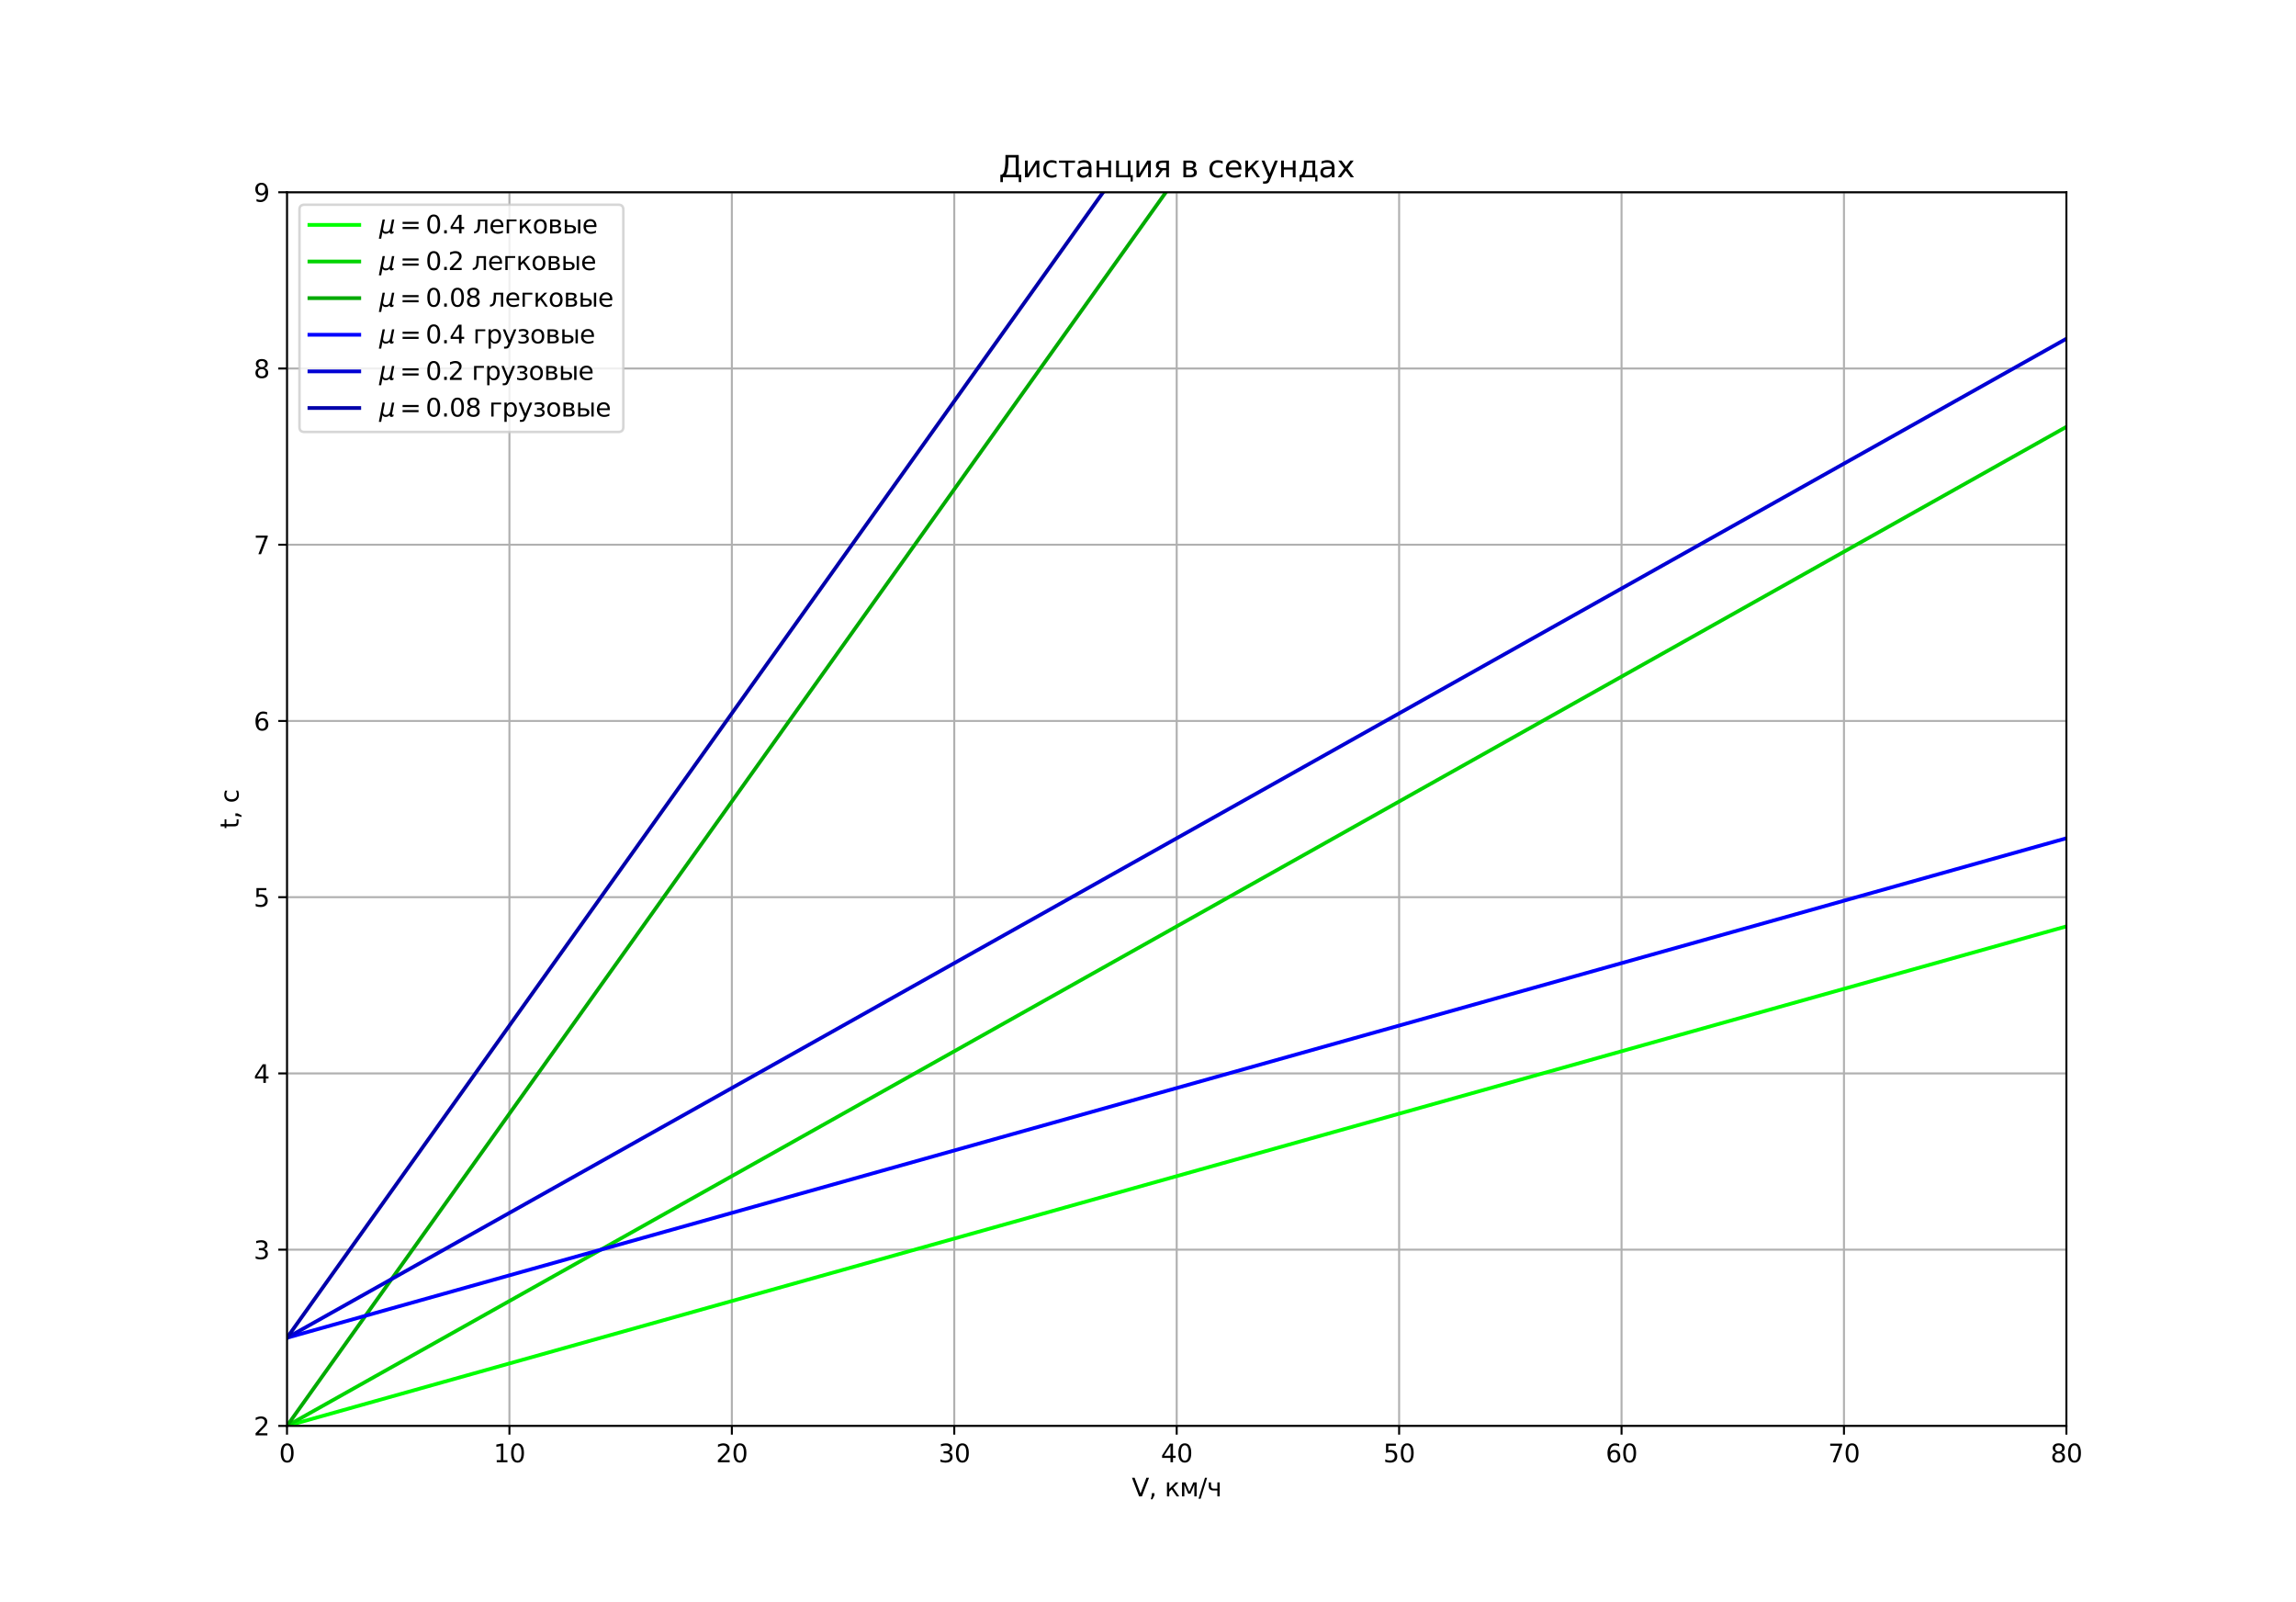 <?xml version="1.0" encoding="utf-8" standalone="no"?>
<!DOCTYPE svg PUBLIC "-//W3C//DTD SVG 1.1//EN"
  "http://www.w3.org/Graphics/SVG/1.1/DTD/svg11.dtd">
<svg xmlns:xlink="http://www.w3.org/1999/xlink" width="921.6pt" height="642.96pt" viewBox="0 0 921.6 642.96" xmlns="http://www.w3.org/2000/svg" version="1.1">
 <defs>
  <style type="text/css">*{stroke-linejoin: round; stroke-linecap: butt}</style>
 </defs>
 <g id="figure_1">
  <g id="patch_1">
   <path d="M 0 642.96 
L 921.6 642.96 
L 921.6 0 
L 0 0 
z
" style="fill: #ffffff"/>
  </g>
  <g id="axes_1">
   <g id="patch_2">
    <path d="M 115.2 572.234 
L 829.44 572.234 
L 829.44 77.155 
L 115.2 77.155 
z
" style="fill: #ffffff"/>
   </g>
   <g id="matplotlib.axis_1">
    <g id="xtick_1">
     <g id="line2d_1">
      <path d="M 115.2 572.234 
L 115.2 77.155 
" clip-path="url(#pe77e99d987)" style="fill: none; stroke: #b0b0b0; stroke-width: 0.8; stroke-linecap: square"/>
     </g>
     <g id="line2d_2">
      <defs>
       <path id="mb57f23a239" d="M 0 0 
L 0 3.5 
" style="stroke: #000000; stroke-width: 0.8"/>
      </defs>
      <g>
       <use xlink:href="#mb57f23a239" x="115.2" y="572.234" style="stroke: #000000; stroke-width: 0.8"/>
      </g>
     </g>
     <g id="text_1">
      <!-- 0 -->
      <g transform="translate(112.019 586.833) scale(0.1 -0.1)">
       <defs>
        <path id="DejaVuSans-30" d="M 2034 4250 
Q 1547 4250 1301 3770 
Q 1056 3291 1056 2328 
Q 1056 1369 1301 889 
Q 1547 409 2034 409 
Q 2525 409 2770 889 
Q 3016 1369 3016 2328 
Q 3016 3291 2770 3770 
Q 2525 4250 2034 4250 
z
M 2034 4750 
Q 2819 4750 3233 4129 
Q 3647 3509 3647 2328 
Q 3647 1150 3233 529 
Q 2819 -91 2034 -91 
Q 1250 -91 836 529 
Q 422 1150 422 2328 
Q 422 3509 836 4129 
Q 1250 4750 2034 4750 
z
" transform="scale(0.016)"/>
       </defs>
       <use xlink:href="#DejaVuSans-30"/>
      </g>
     </g>
    </g>
    <g id="xtick_2">
     <g id="line2d_3">
      <path d="M 204.48 572.234 
L 204.48 77.155 
" clip-path="url(#pe77e99d987)" style="fill: none; stroke: #b0b0b0; stroke-width: 0.8; stroke-linecap: square"/>
     </g>
     <g id="line2d_4">
      <g>
       <use xlink:href="#mb57f23a239" x="204.48" y="572.234" style="stroke: #000000; stroke-width: 0.8"/>
      </g>
     </g>
     <g id="text_2">
      <!-- 10 -->
      <g transform="translate(198.118 586.833) scale(0.1 -0.1)">
       <defs>
        <path id="DejaVuSans-31" d="M 794 531 
L 1825 531 
L 1825 4091 
L 703 3866 
L 703 4441 
L 1819 4666 
L 2450 4666 
L 2450 531 
L 3481 531 
L 3481 0 
L 794 0 
L 794 531 
z
" transform="scale(0.016)"/>
       </defs>
       <use xlink:href="#DejaVuSans-31"/>
       <use xlink:href="#DejaVuSans-30" x="63.623"/>
      </g>
     </g>
    </g>
    <g id="xtick_3">
     <g id="line2d_5">
      <path d="M 293.76 572.234 
L 293.76 77.155 
" clip-path="url(#pe77e99d987)" style="fill: none; stroke: #b0b0b0; stroke-width: 0.8; stroke-linecap: square"/>
     </g>
     <g id="line2d_6">
      <g>
       <use xlink:href="#mb57f23a239" x="293.76" y="572.234" style="stroke: #000000; stroke-width: 0.8"/>
      </g>
     </g>
     <g id="text_3">
      <!-- 20 -->
      <g transform="translate(287.397 586.833) scale(0.1 -0.1)">
       <defs>
        <path id="DejaVuSans-32" d="M 1228 531 
L 3431 531 
L 3431 0 
L 469 0 
L 469 531 
Q 828 903 1448 1529 
Q 2069 2156 2228 2338 
Q 2531 2678 2651 2914 
Q 2772 3150 2772 3378 
Q 2772 3750 2511 3984 
Q 2250 4219 1831 4219 
Q 1534 4219 1204 4116 
Q 875 4013 500 3803 
L 500 4441 
Q 881 4594 1212 4672 
Q 1544 4750 1819 4750 
Q 2544 4750 2975 4387 
Q 3406 4025 3406 3419 
Q 3406 3131 3298 2873 
Q 3191 2616 2906 2266 
Q 2828 2175 2409 1742 
Q 1991 1309 1228 531 
z
" transform="scale(0.016)"/>
       </defs>
       <use xlink:href="#DejaVuSans-32"/>
       <use xlink:href="#DejaVuSans-30" x="63.623"/>
      </g>
     </g>
    </g>
    <g id="xtick_4">
     <g id="line2d_7">
      <path d="M 383.04 572.234 
L 383.04 77.155 
" clip-path="url(#pe77e99d987)" style="fill: none; stroke: #b0b0b0; stroke-width: 0.8; stroke-linecap: square"/>
     </g>
     <g id="line2d_8">
      <g>
       <use xlink:href="#mb57f23a239" x="383.04" y="572.234" style="stroke: #000000; stroke-width: 0.8"/>
      </g>
     </g>
     <g id="text_4">
      <!-- 30 -->
      <g transform="translate(376.678 586.833) scale(0.1 -0.1)">
       <defs>
        <path id="DejaVuSans-33" d="M 2597 2516 
Q 3050 2419 3304 2112 
Q 3559 1806 3559 1356 
Q 3559 666 3084 287 
Q 2609 -91 1734 -91 
Q 1441 -91 1130 -33 
Q 819 25 488 141 
L 488 750 
Q 750 597 1062 519 
Q 1375 441 1716 441 
Q 2309 441 2620 675 
Q 2931 909 2931 1356 
Q 2931 1769 2642 2001 
Q 2353 2234 1838 2234 
L 1294 2234 
L 1294 2753 
L 1863 2753 
Q 2328 2753 2575 2939 
Q 2822 3125 2822 3475 
Q 2822 3834 2567 4026 
Q 2313 4219 1838 4219 
Q 1578 4219 1281 4162 
Q 984 4106 628 3988 
L 628 4550 
Q 988 4650 1302 4700 
Q 1616 4750 1894 4750 
Q 2613 4750 3031 4423 
Q 3450 4097 3450 3541 
Q 3450 3153 3228 2886 
Q 3006 2619 2597 2516 
z
" transform="scale(0.016)"/>
       </defs>
       <use xlink:href="#DejaVuSans-33"/>
       <use xlink:href="#DejaVuSans-30" x="63.623"/>
      </g>
     </g>
    </g>
    <g id="xtick_5">
     <g id="line2d_9">
      <path d="M 472.32 572.234 
L 472.32 77.155 
" clip-path="url(#pe77e99d987)" style="fill: none; stroke: #b0b0b0; stroke-width: 0.8; stroke-linecap: square"/>
     </g>
     <g id="line2d_10">
      <g>
       <use xlink:href="#mb57f23a239" x="472.32" y="572.234" style="stroke: #000000; stroke-width: 0.8"/>
      </g>
     </g>
     <g id="text_5">
      <!-- 40 -->
      <g transform="translate(465.957 586.833) scale(0.1 -0.1)">
       <defs>
        <path id="DejaVuSans-34" d="M 2419 4116 
L 825 1625 
L 2419 1625 
L 2419 4116 
z
M 2253 4666 
L 3047 4666 
L 3047 1625 
L 3713 1625 
L 3713 1100 
L 3047 1100 
L 3047 0 
L 2419 0 
L 2419 1100 
L 313 1100 
L 313 1709 
L 2253 4666 
z
" transform="scale(0.016)"/>
       </defs>
       <use xlink:href="#DejaVuSans-34"/>
       <use xlink:href="#DejaVuSans-30" x="63.623"/>
      </g>
     </g>
    </g>
    <g id="xtick_6">
     <g id="line2d_11">
      <path d="M 561.6 572.234 
L 561.6 77.155 
" clip-path="url(#pe77e99d987)" style="fill: none; stroke: #b0b0b0; stroke-width: 0.8; stroke-linecap: square"/>
     </g>
     <g id="line2d_12">
      <g>
       <use xlink:href="#mb57f23a239" x="561.6" y="572.234" style="stroke: #000000; stroke-width: 0.8"/>
      </g>
     </g>
     <g id="text_6">
      <!-- 50 -->
      <g transform="translate(555.237 586.833) scale(0.1 -0.1)">
       <defs>
        <path id="DejaVuSans-35" d="M 691 4666 
L 3169 4666 
L 3169 4134 
L 1269 4134 
L 1269 2991 
Q 1406 3038 1543 3061 
Q 1681 3084 1819 3084 
Q 2600 3084 3056 2656 
Q 3513 2228 3513 1497 
Q 3513 744 3044 326 
Q 2575 -91 1722 -91 
Q 1428 -91 1123 -41 
Q 819 9 494 109 
L 494 744 
Q 775 591 1075 516 
Q 1375 441 1709 441 
Q 2250 441 2565 725 
Q 2881 1009 2881 1497 
Q 2881 1984 2565 2268 
Q 2250 2553 1709 2553 
Q 1456 2553 1204 2497 
Q 953 2441 691 2322 
L 691 4666 
z
" transform="scale(0.016)"/>
       </defs>
       <use xlink:href="#DejaVuSans-35"/>
       <use xlink:href="#DejaVuSans-30" x="63.623"/>
      </g>
     </g>
    </g>
    <g id="xtick_7">
     <g id="line2d_13">
      <path d="M 650.88 572.234 
L 650.88 77.155 
" clip-path="url(#pe77e99d987)" style="fill: none; stroke: #b0b0b0; stroke-width: 0.8; stroke-linecap: square"/>
     </g>
     <g id="line2d_14">
      <g>
       <use xlink:href="#mb57f23a239" x="650.88" y="572.234" style="stroke: #000000; stroke-width: 0.8"/>
      </g>
     </g>
     <g id="text_7">
      <!-- 60 -->
      <g transform="translate(644.518 586.833) scale(0.1 -0.1)">
       <defs>
        <path id="DejaVuSans-36" d="M 2113 2584 
Q 1688 2584 1439 2293 
Q 1191 2003 1191 1497 
Q 1191 994 1439 701 
Q 1688 409 2113 409 
Q 2538 409 2786 701 
Q 3034 994 3034 1497 
Q 3034 2003 2786 2293 
Q 2538 2584 2113 2584 
z
M 3366 4563 
L 3366 3988 
Q 3128 4100 2886 4159 
Q 2644 4219 2406 4219 
Q 1781 4219 1451 3797 
Q 1122 3375 1075 2522 
Q 1259 2794 1537 2939 
Q 1816 3084 2150 3084 
Q 2853 3084 3261 2657 
Q 3669 2231 3669 1497 
Q 3669 778 3244 343 
Q 2819 -91 2113 -91 
Q 1303 -91 875 529 
Q 447 1150 447 2328 
Q 447 3434 972 4092 
Q 1497 4750 2381 4750 
Q 2619 4750 2861 4703 
Q 3103 4656 3366 4563 
z
" transform="scale(0.016)"/>
       </defs>
       <use xlink:href="#DejaVuSans-36"/>
       <use xlink:href="#DejaVuSans-30" x="63.623"/>
      </g>
     </g>
    </g>
    <g id="xtick_8">
     <g id="line2d_15">
      <path d="M 740.16 572.234 
L 740.16 77.155 
" clip-path="url(#pe77e99d987)" style="fill: none; stroke: #b0b0b0; stroke-width: 0.8; stroke-linecap: square"/>
     </g>
     <g id="line2d_16">
      <g>
       <use xlink:href="#mb57f23a239" x="740.16" y="572.234" style="stroke: #000000; stroke-width: 0.8"/>
      </g>
     </g>
     <g id="text_8">
      <!-- 70 -->
      <g transform="translate(733.798 586.833) scale(0.1 -0.1)">
       <defs>
        <path id="DejaVuSans-37" d="M 525 4666 
L 3525 4666 
L 3525 4397 
L 1831 0 
L 1172 0 
L 2766 4134 
L 525 4134 
L 525 4666 
z
" transform="scale(0.016)"/>
       </defs>
       <use xlink:href="#DejaVuSans-37"/>
       <use xlink:href="#DejaVuSans-30" x="63.623"/>
      </g>
     </g>
    </g>
    <g id="xtick_9">
     <g id="line2d_17">
      <path d="M 829.44 572.234 
L 829.44 77.155 
" clip-path="url(#pe77e99d987)" style="fill: none; stroke: #b0b0b0; stroke-width: 0.8; stroke-linecap: square"/>
     </g>
     <g id="line2d_18">
      <g>
       <use xlink:href="#mb57f23a239" x="829.44" y="572.234" style="stroke: #000000; stroke-width: 0.8"/>
      </g>
     </g>
     <g id="text_9">
      <!-- 80 -->
      <g transform="translate(823.077 586.833) scale(0.1 -0.1)">
       <defs>
        <path id="DejaVuSans-38" d="M 2034 2216 
Q 1584 2216 1326 1975 
Q 1069 1734 1069 1313 
Q 1069 891 1326 650 
Q 1584 409 2034 409 
Q 2484 409 2743 651 
Q 3003 894 3003 1313 
Q 3003 1734 2745 1975 
Q 2488 2216 2034 2216 
z
M 1403 2484 
Q 997 2584 770 2862 
Q 544 3141 544 3541 
Q 544 4100 942 4425 
Q 1341 4750 2034 4750 
Q 2731 4750 3128 4425 
Q 3525 4100 3525 3541 
Q 3525 3141 3298 2862 
Q 3072 2584 2669 2484 
Q 3125 2378 3379 2068 
Q 3634 1759 3634 1313 
Q 3634 634 3220 271 
Q 2806 -91 2034 -91 
Q 1263 -91 848 271 
Q 434 634 434 1313 
Q 434 1759 690 2068 
Q 947 2378 1403 2484 
z
M 1172 3481 
Q 1172 3119 1398 2916 
Q 1625 2713 2034 2713 
Q 2441 2713 2670 2916 
Q 2900 3119 2900 3481 
Q 2900 3844 2670 4047 
Q 2441 4250 2034 4250 
Q 1625 4250 1398 4047 
Q 1172 3844 1172 3481 
z
" transform="scale(0.016)"/>
       </defs>
       <use xlink:href="#DejaVuSans-38"/>
       <use xlink:href="#DejaVuSans-30" x="63.623"/>
      </g>
     </g>
    </g>
    <g id="text_10">
     <!-- V, км/ч -->
     <g transform="translate(454.291 600.511) scale(0.1 -0.1)">
      <defs>
       <path id="DejaVuSans-56" d="M 1831 0 
L 50 4666 
L 709 4666 
L 2188 738 
L 3669 4666 
L 4325 4666 
L 2547 0 
L 1831 0 
z
" transform="scale(0.016)"/>
       <path id="DejaVuSans-2c" d="M 750 794 
L 1409 794 
L 1409 256 
L 897 -744 
L 494 -744 
L 750 256 
L 750 794 
z
" transform="scale(0.016)"/>
       <path id="DejaVuSans-20" transform="scale(0.016)"/>
       <path id="DejaVuSans-43a" d="M 581 3500 
L 1153 3500 
L 1153 1856 
L 2775 3500 
L 3481 3500 
L 2144 2147 
L 3653 0 
L 3009 0 
L 1769 1766 
L 1153 1141 
L 1153 0 
L 581 0 
L 581 3500 
z
" transform="scale(0.016)"/>
       <path id="DejaVuSans-43c" d="M 581 3500 
L 1422 3500 
L 2416 1156 
L 3413 3500 
L 4247 3500 
L 4247 0 
L 3669 0 
L 3669 2950 
L 2703 672 
L 2128 672 
L 1159 2950 
L 1159 0 
L 581 0 
L 581 3500 
z
" transform="scale(0.016)"/>
       <path id="DejaVuSans-2f" d="M 1625 4666 
L 2156 4666 
L 531 -594 
L 0 -594 
L 1625 4666 
z
" transform="scale(0.016)"/>
       <path id="DejaVuSans-447" d="M 2625 0 
L 2625 1472 
L 1553 1472 
Q 1075 1472 756 1769 
Q 469 2038 469 2613 
L 469 3500 
L 1044 3500 
L 1044 2666 
Q 1044 2300 1206 2116 
Q 1372 1931 1697 1931 
L 2625 1931 
L 2625 3500 
L 3200 3500 
L 3200 0 
L 2625 0 
z
" transform="scale(0.016)"/>
      </defs>
      <use xlink:href="#DejaVuSans-56"/>
      <use xlink:href="#DejaVuSans-2c" x="68.408"/>
      <use xlink:href="#DejaVuSans-20" x="100.195"/>
      <use xlink:href="#DejaVuSans-43a" x="131.982"/>
      <use xlink:href="#DejaVuSans-43c" x="192.383"/>
      <use xlink:href="#DejaVuSans-2f" x="267.822"/>
      <use xlink:href="#DejaVuSans-447" x="301.514"/>
     </g>
    </g>
   </g>
   <g id="matplotlib.axis_2">
    <g id="ytick_1">
     <g id="line2d_19">
      <path d="M 115.2 572.234 
L 829.44 572.234 
" clip-path="url(#pe77e99d987)" style="fill: none; stroke: #b0b0b0; stroke-width: 0.8; stroke-linecap: square"/>
     </g>
     <g id="line2d_20">
      <defs>
       <path id="meba6c6fcdf" d="M 0 0 
L -3.5 0 
" style="stroke: #000000; stroke-width: 0.8"/>
      </defs>
      <g>
       <use xlink:href="#meba6c6fcdf" x="115.2" y="572.234" style="stroke: #000000; stroke-width: 0.8"/>
      </g>
     </g>
     <g id="text_11">
      <!-- 2 -->
      <g transform="translate(101.838 576.034) scale(0.1 -0.1)">
       <use xlink:href="#DejaVuSans-32"/>
      </g>
     </g>
    </g>
    <g id="ytick_2">
     <g id="line2d_21">
      <path d="M 115.2 501.509 
L 829.44 501.509 
" clip-path="url(#pe77e99d987)" style="fill: none; stroke: #b0b0b0; stroke-width: 0.8; stroke-linecap: square"/>
     </g>
     <g id="line2d_22">
      <g>
       <use xlink:href="#meba6c6fcdf" x="115.2" y="501.509" style="stroke: #000000; stroke-width: 0.8"/>
      </g>
     </g>
     <g id="text_12">
      <!-- 3 -->
      <g transform="translate(101.838 505.308) scale(0.1 -0.1)">
       <use xlink:href="#DejaVuSans-33"/>
      </g>
     </g>
    </g>
    <g id="ytick_3">
     <g id="line2d_23">
      <path d="M 115.2 430.783 
L 829.44 430.783 
" clip-path="url(#pe77e99d987)" style="fill: none; stroke: #b0b0b0; stroke-width: 0.8; stroke-linecap: square"/>
     </g>
     <g id="line2d_24">
      <g>
       <use xlink:href="#meba6c6fcdf" x="115.2" y="430.783" style="stroke: #000000; stroke-width: 0.8"/>
      </g>
     </g>
     <g id="text_13">
      <!-- 4 -->
      <g transform="translate(101.838 434.582) scale(0.1 -0.1)">
       <use xlink:href="#DejaVuSans-34"/>
      </g>
     </g>
    </g>
    <g id="ytick_4">
     <g id="line2d_25">
      <path d="M 115.2 360.058 
L 829.44 360.058 
" clip-path="url(#pe77e99d987)" style="fill: none; stroke: #b0b0b0; stroke-width: 0.8; stroke-linecap: square"/>
     </g>
     <g id="line2d_26">
      <g>
       <use xlink:href="#meba6c6fcdf" x="115.2" y="360.058" style="stroke: #000000; stroke-width: 0.8"/>
      </g>
     </g>
     <g id="text_14">
      <!-- 5 -->
      <g transform="translate(101.838 363.857) scale(0.1 -0.1)">
       <use xlink:href="#DejaVuSans-35"/>
      </g>
     </g>
    </g>
    <g id="ytick_5">
     <g id="line2d_27">
      <path d="M 115.2 289.332 
L 829.44 289.332 
" clip-path="url(#pe77e99d987)" style="fill: none; stroke: #b0b0b0; stroke-width: 0.8; stroke-linecap: square"/>
     </g>
     <g id="line2d_28">
      <g>
       <use xlink:href="#meba6c6fcdf" x="115.2" y="289.332" style="stroke: #000000; stroke-width: 0.8"/>
      </g>
     </g>
     <g id="text_15">
      <!-- 6 -->
      <g transform="translate(101.838 293.131) scale(0.1 -0.1)">
       <use xlink:href="#DejaVuSans-36"/>
      </g>
     </g>
    </g>
    <g id="ytick_6">
     <g id="line2d_29">
      <path d="M 115.2 218.606 
L 829.44 218.606 
" clip-path="url(#pe77e99d987)" style="fill: none; stroke: #b0b0b0; stroke-width: 0.8; stroke-linecap: square"/>
     </g>
     <g id="line2d_30">
      <g>
       <use xlink:href="#meba6c6fcdf" x="115.2" y="218.606" style="stroke: #000000; stroke-width: 0.8"/>
      </g>
     </g>
     <g id="text_16">
      <!-- 7 -->
      <g transform="translate(101.838 222.406) scale(0.1 -0.1)">
       <use xlink:href="#DejaVuSans-37"/>
      </g>
     </g>
    </g>
    <g id="ytick_7">
     <g id="line2d_31">
      <path d="M 115.2 147.881 
L 829.44 147.881 
" clip-path="url(#pe77e99d987)" style="fill: none; stroke: #b0b0b0; stroke-width: 0.8; stroke-linecap: square"/>
     </g>
     <g id="line2d_32">
      <g>
       <use xlink:href="#meba6c6fcdf" x="115.2" y="147.881" style="stroke: #000000; stroke-width: 0.8"/>
      </g>
     </g>
     <g id="text_17">
      <!-- 8 -->
      <g transform="translate(101.838 151.68) scale(0.1 -0.1)">
       <use xlink:href="#DejaVuSans-38"/>
      </g>
     </g>
    </g>
    <g id="ytick_8">
     <g id="line2d_33">
      <path d="M 115.2 77.155 
L 829.44 77.155 
" clip-path="url(#pe77e99d987)" style="fill: none; stroke: #b0b0b0; stroke-width: 0.8; stroke-linecap: square"/>
     </g>
     <g id="line2d_34">
      <g>
       <use xlink:href="#meba6c6fcdf" x="115.2" y="77.155" style="stroke: #000000; stroke-width: 0.8"/>
      </g>
     </g>
     <g id="text_18">
      <!-- 9 -->
      <g transform="translate(101.838 80.954) scale(0.1 -0.1)">
       <defs>
        <path id="DejaVuSans-39" d="M 703 97 
L 703 672 
Q 941 559 1184 500 
Q 1428 441 1663 441 
Q 2288 441 2617 861 
Q 2947 1281 2994 2138 
Q 2813 1869 2534 1725 
Q 2256 1581 1919 1581 
Q 1219 1581 811 2004 
Q 403 2428 403 3163 
Q 403 3881 828 4315 
Q 1253 4750 1959 4750 
Q 2769 4750 3195 4129 
Q 3622 3509 3622 2328 
Q 3622 1225 3098 567 
Q 2575 -91 1691 -91 
Q 1453 -91 1209 -44 
Q 966 3 703 97 
z
M 1959 2075 
Q 2384 2075 2632 2365 
Q 2881 2656 2881 3163 
Q 2881 3666 2632 3958 
Q 2384 4250 1959 4250 
Q 1534 4250 1286 3958 
Q 1038 3666 1038 3163 
Q 1038 2656 1286 2365 
Q 1534 2075 1959 2075 
z
" transform="scale(0.016)"/>
       </defs>
       <use xlink:href="#DejaVuSans-39"/>
      </g>
     </g>
    </g>
    <g id="text_19">
     <!-- t, c -->
     <g transform="translate(95.758 332.582) rotate(-90) scale(0.1 -0.1)">
      <defs>
       <path id="DejaVuSans-74" d="M 1172 4494 
L 1172 3500 
L 2356 3500 
L 2356 3053 
L 1172 3053 
L 1172 1153 
Q 1172 725 1289 603 
Q 1406 481 1766 481 
L 2356 481 
L 2356 0 
L 1766 0 
Q 1100 0 847 248 
Q 594 497 594 1153 
L 594 3053 
L 172 3053 
L 172 3500 
L 594 3500 
L 594 4494 
L 1172 4494 
z
" transform="scale(0.016)"/>
       <path id="DejaVuSans-63" d="M 3122 3366 
L 3122 2828 
Q 2878 2963 2633 3030 
Q 2388 3097 2138 3097 
Q 1578 3097 1268 2742 
Q 959 2388 959 1747 
Q 959 1106 1268 751 
Q 1578 397 2138 397 
Q 2388 397 2633 464 
Q 2878 531 3122 666 
L 3122 134 
Q 2881 22 2623 -34 
Q 2366 -91 2075 -91 
Q 1284 -91 818 406 
Q 353 903 353 1747 
Q 353 2603 823 3093 
Q 1294 3584 2113 3584 
Q 2378 3584 2631 3529 
Q 2884 3475 3122 3366 
z
" transform="scale(0.016)"/>
      </defs>
      <use xlink:href="#DejaVuSans-74"/>
      <use xlink:href="#DejaVuSans-2c" x="39.209"/>
      <use xlink:href="#DejaVuSans-20" x="70.996"/>
      <use xlink:href="#DejaVuSans-63" x="102.783"/>
     </g>
    </g>
   </g>
   <g id="line2d_35">
    <path d="M 115.2 572.234 
L 124.128 569.729 
L 133.056 567.223 
L 141.984 564.717 
L 150.912 562.211 
L 159.84 559.705 
L 168.768 557.199 
L 177.696 554.693 
L 186.624 552.187 
L 195.552 549.682 
L 204.48 547.176 
L 213.408 544.67 
L 222.336 542.164 
L 231.264 539.658 
L 240.192 537.152 
L 249.12 534.646 
L 258.048 532.141 
L 266.976 529.635 
L 275.904 527.129 
L 284.832 524.623 
L 293.76 522.117 
L 302.688 519.611 
L 311.616 517.105 
L 320.544 514.599 
L 329.472 512.094 
L 338.4 509.588 
L 347.328 507.082 
L 356.256 504.576 
L 365.184 502.07 
L 374.112 499.564 
L 383.04 497.058 
L 391.968 494.553 
L 400.896 492.047 
L 409.824 489.541 
L 418.752 487.035 
L 427.68 484.529 
L 436.608 482.023 
L 445.536 479.517 
L 454.464 477.011 
L 463.392 474.506 
L 472.32 472 
L 481.248 469.494 
L 490.176 466.988 
L 499.104 464.482 
L 508.032 461.976 
L 516.96 459.47 
L 525.888 456.965 
L 534.816 454.459 
L 543.744 451.953 
L 552.672 449.447 
L 561.6 446.941 
L 570.528 444.435 
L 579.456 441.929 
L 588.384 439.423 
L 597.312 436.918 
L 606.24 434.412 
L 615.168 431.906 
L 624.096 429.4 
L 633.024 426.894 
L 641.952 424.388 
L 650.88 421.882 
L 659.808 419.376 
L 668.736 416.871 
L 677.664 414.365 
L 686.592 411.859 
L 695.52 409.353 
L 704.448 406.847 
L 713.376 404.341 
L 722.304 401.835 
L 731.232 399.33 
L 740.16 396.824 
L 749.088 394.318 
L 758.016 391.812 
L 766.944 389.306 
L 775.872 386.8 
L 784.8 384.294 
L 793.728 381.788 
L 802.656 379.283 
L 811.584 376.777 
L 820.512 374.271 
L 829.44 371.765 
" clip-path="url(#pe77e99d987)" style="fill: none; stroke: #00ff00; stroke-width: 1.5; stroke-linecap: square"/>
   </g>
   <g id="line2d_36">
    <path d="M 115.2 572.234 
L 124.128 567.223 
L 133.056 562.211 
L 141.984 557.199 
L 150.912 552.187 
L 159.84 547.176 
L 168.768 542.164 
L 177.696 537.152 
L 186.624 532.141 
L 195.552 527.129 
L 204.48 522.117 
L 213.408 517.105 
L 222.336 512.094 
L 231.264 507.082 
L 240.192 502.07 
L 249.12 497.058 
L 258.048 492.047 
L 266.976 487.035 
L 275.904 482.023 
L 284.832 477.011 
L 293.76 472 
L 302.688 466.988 
L 311.616 461.976 
L 320.544 456.965 
L 329.472 451.953 
L 338.4 446.941 
L 347.328 441.929 
L 356.256 436.918 
L 365.184 431.906 
L 374.112 426.894 
L 383.04 421.882 
L 391.968 416.871 
L 400.896 411.859 
L 409.824 406.847 
L 418.752 401.835 
L 427.68 396.824 
L 436.608 391.812 
L 445.536 386.8 
L 454.464 381.788 
L 463.392 376.777 
L 472.32 371.765 
L 481.248 366.753 
L 490.176 361.742 
L 499.104 356.73 
L 508.032 351.718 
L 516.96 346.706 
L 525.888 341.695 
L 534.816 336.683 
L 543.744 331.671 
L 552.672 326.659 
L 561.6 321.648 
L 570.528 316.636 
L 579.456 311.624 
L 588.384 306.612 
L 597.312 301.601 
L 606.24 296.589 
L 615.168 291.577 
L 624.096 286.566 
L 633.024 281.554 
L 641.952 276.542 
L 650.88 271.53 
L 659.808 266.519 
L 668.736 261.507 
L 677.664 256.495 
L 686.592 251.483 
L 695.52 246.472 
L 704.448 241.46 
L 713.376 236.448 
L 722.304 231.436 
L 731.232 226.425 
L 740.16 221.413 
L 749.088 216.401 
L 758.016 211.39 
L 766.944 206.378 
L 775.872 201.366 
L 784.8 196.354 
L 793.728 191.343 
L 802.656 186.331 
L 811.584 181.319 
L 820.512 176.307 
L 829.44 171.296 
" clip-path="url(#pe77e99d987)" style="fill: none; stroke: #00d400; stroke-width: 1.5; stroke-linecap: square"/>
   </g>
   <g id="line2d_37">
    <path d="M 115.2 572.234 
L 124.128 559.705 
L 133.056 547.176 
L 141.984 534.646 
L 150.912 522.117 
L 159.84 509.588 
L 168.768 497.058 
L 177.696 484.529 
L 186.624 472 
L 195.552 459.47 
L 204.48 446.941 
L 213.408 434.412 
L 222.336 421.882 
L 231.264 409.353 
L 240.192 396.824 
L 249.12 384.294 
L 258.048 371.765 
L 266.976 359.236 
L 275.904 346.706 
L 284.832 334.177 
L 293.76 321.648 
L 302.688 309.118 
L 311.616 296.589 
L 320.544 284.06 
L 329.472 271.53 
L 338.4 259.001 
L 347.328 246.472 
L 356.256 233.942 
L 365.184 221.413 
L 374.112 208.884 
L 383.04 196.354 
L 391.968 183.825 
L 400.896 171.296 
L 409.824 158.766 
L 418.752 146.237 
L 427.68 133.708 
L 436.608 121.178 
L 445.536 108.649 
L 454.464 96.12 
L 463.392 83.59 
L 472.32 71.061 
L 481.248 58.532 
L 490.176 46.002 
L 499.104 33.473 
L 508.032 20.944 
L 516.96 8.414 
L 523.668 -1 
" clip-path="url(#pe77e99d987)" style="fill: none; stroke: #00aa00; stroke-width: 1.5; stroke-linecap: square"/>
   </g>
   <g id="line2d_38">
    <path d="M 115.2 536.872 
L 124.128 534.366 
L 133.056 531.86 
L 141.984 529.354 
L 150.912 526.848 
L 159.84 524.342 
L 168.768 521.836 
L 177.696 519.331 
L 186.624 516.825 
L 195.552 514.319 
L 204.48 511.813 
L 213.408 509.307 
L 222.336 506.801 
L 231.264 504.295 
L 240.192 501.789 
L 249.12 499.284 
L 258.048 496.778 
L 266.976 494.272 
L 275.904 491.766 
L 284.832 489.26 
L 293.76 486.754 
L 302.688 484.248 
L 311.616 481.743 
L 320.544 479.237 
L 329.472 476.731 
L 338.4 474.225 
L 347.328 471.719 
L 356.256 469.213 
L 365.184 466.707 
L 374.112 464.201 
L 383.04 461.696 
L 391.968 459.19 
L 400.896 456.684 
L 409.824 454.178 
L 418.752 451.672 
L 427.68 449.166 
L 436.608 446.66 
L 445.536 444.155 
L 454.464 441.649 
L 463.392 439.143 
L 472.32 436.637 
L 481.248 434.131 
L 490.176 431.625 
L 499.104 429.119 
L 508.032 426.613 
L 516.96 424.108 
L 525.888 421.602 
L 534.816 419.096 
L 543.744 416.59 
L 552.672 414.084 
L 561.6 411.578 
L 570.528 409.072 
L 579.456 406.566 
L 588.384 404.061 
L 597.312 401.555 
L 606.24 399.049 
L 615.168 396.543 
L 624.096 394.037 
L 633.024 391.531 
L 641.952 389.025 
L 650.88 386.52 
L 659.808 384.014 
L 668.736 381.508 
L 677.664 379.002 
L 686.592 376.496 
L 695.52 373.99 
L 704.448 371.484 
L 713.376 368.978 
L 722.304 366.473 
L 731.232 363.967 
L 740.16 361.461 
L 749.088 358.955 
L 758.016 356.449 
L 766.944 353.943 
L 775.872 351.437 
L 784.8 348.932 
L 793.728 346.426 
L 802.656 343.92 
L 811.584 341.414 
L 820.512 338.908 
L 829.44 336.402 
" clip-path="url(#pe77e99d987)" style="fill: none; stroke: #0000ff; stroke-width: 1.5; stroke-linecap: square"/>
   </g>
   <g id="line2d_39">
    <path d="M 115.2 536.872 
L 124.128 531.86 
L 133.056 526.848 
L 141.984 521.836 
L 150.912 516.825 
L 159.84 511.813 
L 168.768 506.801 
L 177.696 501.789 
L 186.624 496.778 
L 195.552 491.766 
L 204.48 486.754 
L 213.408 481.743 
L 222.336 476.731 
L 231.264 471.719 
L 240.192 466.707 
L 249.12 461.696 
L 258.048 456.684 
L 266.976 451.672 
L 275.904 446.66 
L 284.832 441.649 
L 293.76 436.637 
L 302.688 431.625 
L 311.616 426.613 
L 320.544 421.602 
L 329.472 416.59 
L 338.4 411.578 
L 347.328 406.566 
L 356.256 401.555 
L 365.184 396.543 
L 374.112 391.531 
L 383.04 386.52 
L 391.968 381.508 
L 400.896 376.496 
L 409.824 371.484 
L 418.752 366.473 
L 427.68 361.461 
L 436.608 356.449 
L 445.536 351.437 
L 454.464 346.426 
L 463.392 341.414 
L 472.32 336.402 
L 481.248 331.39 
L 490.176 326.379 
L 499.104 321.367 
L 508.032 316.355 
L 516.96 311.344 
L 525.888 306.332 
L 534.816 301.32 
L 543.744 296.308 
L 552.672 291.297 
L 561.6 286.285 
L 570.528 281.273 
L 579.456 276.261 
L 588.384 271.25 
L 597.312 266.238 
L 606.24 261.226 
L 615.168 256.214 
L 624.096 251.203 
L 633.024 246.191 
L 641.952 241.179 
L 650.88 236.168 
L 659.808 231.156 
L 668.736 226.144 
L 677.664 221.132 
L 686.592 216.121 
L 695.52 211.109 
L 704.448 206.097 
L 713.376 201.085 
L 722.304 196.074 
L 731.232 191.062 
L 740.16 186.05 
L 749.088 181.038 
L 758.016 176.027 
L 766.944 171.015 
L 775.872 166.003 
L 784.8 160.991 
L 793.728 155.98 
L 802.656 150.968 
L 811.584 145.956 
L 820.512 140.945 
L 829.44 135.933 
" clip-path="url(#pe77e99d987)" style="fill: none; stroke: #0000d4; stroke-width: 1.5; stroke-linecap: square"/>
   </g>
   <g id="line2d_40">
    <path d="M 115.2 536.872 
L 124.128 524.342 
L 133.056 511.813 
L 141.984 499.284 
L 150.912 486.754 
L 159.84 474.225 
L 168.768 461.696 
L 177.696 449.166 
L 186.624 436.637 
L 195.552 424.108 
L 204.48 411.578 
L 213.408 399.049 
L 222.336 386.52 
L 231.264 373.99 
L 240.192 361.461 
L 249.12 348.932 
L 258.048 336.402 
L 266.976 323.873 
L 275.904 311.344 
L 284.832 298.814 
L 293.76 286.285 
L 302.688 273.756 
L 311.616 261.226 
L 320.544 248.697 
L 329.472 236.168 
L 338.4 223.638 
L 347.328 211.109 
L 356.256 198.58 
L 365.184 186.05 
L 374.112 173.521 
L 383.04 160.991 
L 391.968 148.462 
L 400.896 135.933 
L 409.824 123.403 
L 418.752 110.874 
L 427.68 98.345 
L 436.608 85.815 
L 445.536 73.286 
L 454.464 60.757 
L 463.392 48.227 
L 472.32 35.698 
L 481.248 23.169 
L 490.176 10.639 
L 498.47 -1 
" clip-path="url(#pe77e99d987)" style="fill: none; stroke: #0000aa; stroke-width: 1.5; stroke-linecap: square"/>
   </g>
   <g id="patch_3">
    <path d="M 115.2 572.234 
L 115.2 77.155 
" style="fill: none; stroke: #000000; stroke-width: 0.8; stroke-linejoin: miter; stroke-linecap: square"/>
   </g>
   <g id="patch_4">
    <path d="M 829.44 572.234 
L 829.44 77.155 
" style="fill: none; stroke: #000000; stroke-width: 0.8; stroke-linejoin: miter; stroke-linecap: square"/>
   </g>
   <g id="patch_5">
    <path d="M 115.2 572.234 
L 829.44 572.234 
" style="fill: none; stroke: #000000; stroke-width: 0.8; stroke-linejoin: miter; stroke-linecap: square"/>
   </g>
   <g id="patch_6">
    <path d="M 115.2 77.155 
L 829.44 77.155 
" style="fill: none; stroke: #000000; stroke-width: 0.8; stroke-linejoin: miter; stroke-linecap: square"/>
   </g>
   <g id="text_20">
    <!-- Дистанция в секундах -->
    <g transform="translate(400.932 71.155) scale(0.12 -0.12)">
     <defs>
      <path id="DejaVuSans-414" d="M 1459 531 
L 3522 531 
L 3522 4134 
L 2006 4134 
L 2006 3472 
Q 2006 1913 1656 878 
Q 1584 666 1459 531 
z
M 538 531 
Q 956 728 1075 1103 
Q 1378 2066 1378 3784 
L 1378 4666 
L 4153 4666 
L 4153 531 
L 4684 531 
L 4684 -1003 
L 4153 -1003 
L 4153 0 
L 847 0 
L 847 -1003 
L 316 -1003 
L 316 531 
L 538 531 
z
" transform="scale(0.016)"/>
      <path id="DejaVuSans-438" d="M 3578 3500 
L 3578 0 
L 3006 0 
L 3006 2809 
L 1319 0 
L 581 0 
L 581 3500 
L 1153 3500 
L 1153 697 
L 2838 3500 
L 3578 3500 
z
" transform="scale(0.016)"/>
      <path id="DejaVuSans-441" d="M 3122 3366 
L 3122 2828 
Q 2878 2963 2633 3030 
Q 2388 3097 2138 3097 
Q 1578 3097 1268 2742 
Q 959 2388 959 1747 
Q 959 1106 1268 751 
Q 1578 397 2138 397 
Q 2388 397 2633 464 
Q 2878 531 3122 666 
L 3122 134 
Q 2881 22 2623 -34 
Q 2366 -91 2075 -91 
Q 1284 -91 818 406 
Q 353 903 353 1747 
Q 353 2603 823 3093 
Q 1294 3584 2113 3584 
Q 2378 3584 2631 3529 
Q 2884 3475 3122 3366 
z
" transform="scale(0.016)"/>
      <path id="DejaVuSans-442" d="M 188 3500 
L 3541 3500 
L 3541 3041 
L 2147 3041 
L 2147 0 
L 1581 0 
L 1581 3041 
L 188 3041 
L 188 3500 
z
" transform="scale(0.016)"/>
      <path id="DejaVuSans-430" d="M 2194 1759 
Q 1497 1759 1228 1600 
Q 959 1441 959 1056 
Q 959 750 1161 570 
Q 1363 391 1709 391 
Q 2188 391 2477 730 
Q 2766 1069 2766 1631 
L 2766 1759 
L 2194 1759 
z
M 3341 1997 
L 3341 0 
L 2766 0 
L 2766 531 
Q 2569 213 2275 61 
Q 1981 -91 1556 -91 
Q 1019 -91 701 211 
Q 384 513 384 1019 
Q 384 1609 779 1909 
Q 1175 2209 1959 2209 
L 2766 2209 
L 2766 2266 
Q 2766 2663 2505 2880 
Q 2244 3097 1772 3097 
Q 1472 3097 1187 3025 
Q 903 2953 641 2809 
L 641 3341 
Q 956 3463 1253 3523 
Q 1550 3584 1831 3584 
Q 2591 3584 2966 3190 
Q 3341 2797 3341 1997 
z
" transform="scale(0.016)"/>
      <path id="DejaVuSans-43d" d="M 581 3500 
L 1159 3500 
L 1159 2072 
L 3025 2072 
L 3025 3500 
L 3603 3500 
L 3603 0 
L 3025 0 
L 3025 1613 
L 1159 1613 
L 1159 0 
L 581 0 
L 581 3500 
z
" transform="scale(0.016)"/>
      <path id="DejaVuSans-446" d="M 3603 0 
L 581 0 
L 581 3500 
L 1159 3500 
L 1159 459 
L 3025 459 
L 3025 3500 
L 3603 3500 
L 3603 459 
L 4063 459 
L 4063 -884 
L 3603 -884 
L 3603 0 
z
" transform="scale(0.016)"/>
      <path id="DejaVuSans-44f" d="M 1181 2491 
Q 1181 2231 1381 2084 
Q 1581 1938 1953 1938 
L 2728 1938 
L 2728 3041 
L 1953 3041 
Q 1581 3041 1381 2897 
Q 1181 2753 1181 2491 
z
M 363 0 
L 1431 1534 
Q 1069 1616 828 1830 
Q 588 2044 588 2491 
Q 588 2997 923 3248 
Q 1259 3500 1938 3500 
L 3306 3500 
L 3306 0 
L 2728 0 
L 2728 1478 
L 2013 1478 
L 981 0 
L 363 0 
z
" transform="scale(0.016)"/>
      <path id="DejaVuSans-432" d="M 1156 1613 
L 1156 459 
L 1975 459 
Q 2369 459 2575 607 
Q 2781 756 2781 1038 
Q 2781 1319 2575 1466 
Q 2369 1613 1975 1613 
L 1156 1613 
z
M 1156 3041 
L 1156 2072 
L 1913 2072 
Q 2238 2072 2444 2201 
Q 2650 2331 2650 2563 
Q 2650 2794 2444 2917 
Q 2238 3041 1913 3041 
L 1156 3041 
z
M 581 3500 
L 1950 3500 
Q 2566 3500 2897 3275 
Q 3228 3050 3228 2634 
Q 3228 2313 3059 2123 
Q 2891 1934 2559 1888 
Q 2956 1813 3175 1575 
Q 3394 1338 3394 981 
Q 3394 513 3033 256 
Q 2672 0 2003 0 
L 581 0 
L 581 3500 
z
" transform="scale(0.016)"/>
      <path id="DejaVuSans-435" d="M 3597 1894 
L 3597 1613 
L 953 1613 
Q 991 1019 1311 708 
Q 1631 397 2203 397 
Q 2534 397 2845 478 
Q 3156 559 3463 722 
L 3463 178 
Q 3153 47 2828 -22 
Q 2503 -91 2169 -91 
Q 1331 -91 842 396 
Q 353 884 353 1716 
Q 353 2575 817 3079 
Q 1281 3584 2069 3584 
Q 2775 3584 3186 3129 
Q 3597 2675 3597 1894 
z
M 3022 2063 
Q 3016 2534 2758 2815 
Q 2500 3097 2075 3097 
Q 1594 3097 1305 2825 
Q 1016 2553 972 2059 
L 3022 2063 
z
" transform="scale(0.016)"/>
      <path id="DejaVuSans-443" d="M 2059 -325 
Q 1816 -950 1584 -1140 
Q 1353 -1331 966 -1331 
L 506 -1331 
L 506 -850 
L 844 -850 
Q 1081 -850 1212 -737 
Q 1344 -625 1503 -206 
L 1606 56 
L 191 3500 
L 800 3500 
L 1894 763 
L 2988 3500 
L 3597 3500 
L 2059 -325 
z
" transform="scale(0.016)"/>
      <path id="DejaVuSans-434" d="M 1384 459 
L 3053 459 
L 3053 3041 
L 1844 3041 
L 1844 2603 
Q 1844 1316 1475 628 
L 1384 459 
z
M 550 459 
Q 834 584 959 850 
Q 1266 1509 1266 2838 
L 1266 3500 
L 3631 3500 
L 3631 459 
L 4091 459 
L 4091 -884 
L 3631 -884 
L 3631 0 
L 794 0 
L 794 -884 
L 334 -884 
L 334 459 
L 550 459 
z
" transform="scale(0.016)"/>
      <path id="DejaVuSans-445" d="M 3513 3500 
L 2247 1797 
L 3578 0 
L 2900 0 
L 1881 1375 
L 863 0 
L 184 0 
L 1544 1831 
L 300 3500 
L 978 3500 
L 1906 2253 
L 2834 3500 
L 3513 3500 
z
" transform="scale(0.016)"/>
     </defs>
     <use xlink:href="#DejaVuSans-414"/>
     <use xlink:href="#DejaVuSans-438" x="78.125"/>
     <use xlink:href="#DejaVuSans-441" x="143.115"/>
     <use xlink:href="#DejaVuSans-442" x="198.096"/>
     <use xlink:href="#DejaVuSans-430" x="256.348"/>
     <use xlink:href="#DejaVuSans-43d" x="317.627"/>
     <use xlink:href="#DejaVuSans-446" x="383.008"/>
     <use xlink:href="#DejaVuSans-438" x="451.074"/>
     <use xlink:href="#DejaVuSans-44f" x="516.064"/>
     <use xlink:href="#DejaVuSans-20" x="576.221"/>
     <use xlink:href="#DejaVuSans-432" x="608.008"/>
     <use xlink:href="#DejaVuSans-20" x="666.943"/>
     <use xlink:href="#DejaVuSans-441" x="698.73"/>
     <use xlink:href="#DejaVuSans-435" x="753.711"/>
     <use xlink:href="#DejaVuSans-43a" x="815.234"/>
     <use xlink:href="#DejaVuSans-443" x="875.635"/>
     <use xlink:href="#DejaVuSans-43d" x="934.814"/>
     <use xlink:href="#DejaVuSans-434" x="1000.195"/>
     <use xlink:href="#DejaVuSans-430" x="1069.336"/>
     <use xlink:href="#DejaVuSans-445" x="1130.615"/>
    </g>
   </g>
   <g id="legend_1">
    <g id="patch_7">
     <path d="M 122.2 173.346 
L 248.2 173.346 
Q 250.2 173.346 250.2 171.346 
L 250.2 84.155 
Q 250.2 82.155 248.2 82.155 
L 122.2 82.155 
Q 120.2 82.155 120.2 84.155 
L 120.2 171.346 
Q 120.2 173.346 122.2 173.346 
z
" style="fill: #ffffff; opacity: 0.8; stroke: #cccccc; stroke-linejoin: miter"/>
    </g>
    <g id="line2d_41">
     <path d="M 124.2 90.254 
L 134.2 90.254 
L 144.2 90.254 
" style="fill: none; stroke: #00ff00; stroke-width: 1.5; stroke-linecap: square"/>
    </g>
    <g id="text_21">
     <!-- $\mu=0.4$ легковые -->
     <g transform="translate(152.2 93.754) scale(0.1 -0.1)">
      <defs>
       <path id="DejaVuSans-Oblique-3bc" d="M -84 -1331 
L 856 3500 
L 1434 3500 
L 1009 1322 
Q 997 1256 987 1175 
Q 978 1094 978 1013 
Q 978 722 1161 565 
Q 1344 409 1684 409 
Q 2147 409 2431 671 
Q 2716 934 2816 1459 
L 3213 3500 
L 3788 3500 
L 3266 809 
Q 3253 750 3248 706 
Q 3244 663 3244 628 
Q 3244 531 3283 486 
Q 3322 441 3406 441 
Q 3438 441 3492 456 
Q 3547 472 3647 513 
L 3559 50 
Q 3422 -19 3297 -55 
Q 3172 -91 3053 -91 
Q 2847 -91 2730 40 
Q 2613 172 2613 403 
Q 2438 153 2195 31 
Q 1953 -91 1625 -91 
Q 1334 -91 1117 43 
Q 900 178 831 397 
L 494 -1331 
L -84 -1331 
z
" transform="scale(0.016)"/>
       <path id="DejaVuSans-3d" d="M 678 2906 
L 4684 2906 
L 4684 2381 
L 678 2381 
L 678 2906 
z
M 678 1631 
L 4684 1631 
L 4684 1100 
L 678 1100 
L 678 1631 
z
" transform="scale(0.016)"/>
       <path id="DejaVuSans-2e" d="M 684 794 
L 1344 794 
L 1344 0 
L 684 0 
L 684 794 
z
" transform="scale(0.016)"/>
       <path id="DejaVuSans-43b" d="M 238 0 
L 238 478 
Q 806 566 981 959 
Q 1194 1513 1194 2928 
L 1194 3500 
L 3559 3500 
L 3559 0 
L 2984 0 
L 2984 3041 
L 1769 3041 
L 1769 2694 
Q 1769 1344 1494 738 
Q 1200 91 238 0 
z
" transform="scale(0.016)"/>
       <path id="DejaVuSans-433" d="M 581 0 
L 581 3500 
L 3050 3500 
L 3050 3041 
L 1159 3041 
L 1159 0 
L 581 0 
z
" transform="scale(0.016)"/>
       <path id="DejaVuSans-43e" d="M 1959 3097 
Q 1497 3097 1228 2736 
Q 959 2375 959 1747 
Q 959 1119 1226 758 
Q 1494 397 1959 397 
Q 2419 397 2687 759 
Q 2956 1122 2956 1747 
Q 2956 2369 2687 2733 
Q 2419 3097 1959 3097 
z
M 1959 3584 
Q 2709 3584 3137 3096 
Q 3566 2609 3566 1747 
Q 3566 888 3137 398 
Q 2709 -91 1959 -91 
Q 1206 -91 779 398 
Q 353 888 353 1747 
Q 353 2609 779 3096 
Q 1206 3584 1959 3584 
z
" transform="scale(0.016)"/>
       <path id="DejaVuSans-44b" d="M 3909 3500 
L 4484 3500 
L 4484 0 
L 3909 0 
L 3909 3500 
z
M 4197 3584 
L 4197 3584 
z
M 2781 1038 
Q 2781 1319 2576 1466 
Q 2372 1613 1978 1613 
L 1159 1613 
L 1159 459 
L 1978 459 
Q 2372 459 2576 607 
Q 2781 756 2781 1038 
z
M 581 3500 
L 1159 3500 
L 1159 2072 
L 2003 2072 
Q 2672 2072 3033 1817 
Q 3394 1563 3394 1038 
Q 3394 513 3033 256 
Q 2672 0 2003 0 
L 581 0 
L 581 3500 
z
" transform="scale(0.016)"/>
      </defs>
      <use xlink:href="#DejaVuSans-Oblique-3bc" transform="translate(0 0.781)"/>
      <use xlink:href="#DejaVuSans-3d" transform="translate(83.105 0.781)"/>
      <use xlink:href="#DejaVuSans-30" transform="translate(186.377 0.781)"/>
      <use xlink:href="#DejaVuSans-2e" transform="translate(250 0.781)"/>
      <use xlink:href="#DejaVuSans-34" transform="translate(281.787 0.781)"/>
      <use xlink:href="#DejaVuSans-20" transform="translate(345.41 0.781)"/>
      <use xlink:href="#DejaVuSans-43b" transform="translate(377.197 0.781)"/>
      <use xlink:href="#DejaVuSans-435" transform="translate(441.113 0.781)"/>
      <use xlink:href="#DejaVuSans-433" transform="translate(502.637 0.781)"/>
      <use xlink:href="#DejaVuSans-43a" transform="translate(555.176 0.781)"/>
      <use xlink:href="#DejaVuSans-43e" transform="translate(615.576 0.781)"/>
      <use xlink:href="#DejaVuSans-432" transform="translate(676.758 0.781)"/>
      <use xlink:href="#DejaVuSans-44b" transform="translate(735.693 0.781)"/>
      <use xlink:href="#DejaVuSans-435" transform="translate(814.648 0.781)"/>
     </g>
    </g>
    <g id="line2d_42">
     <path d="M 124.2 104.952 
L 134.2 104.952 
L 144.2 104.952 
" style="fill: none; stroke: #00d400; stroke-width: 1.5; stroke-linecap: square"/>
    </g>
    <g id="text_22">
     <!-- $\mu=0.2$ легковые -->
     <g transform="translate(152.2 108.452) scale(0.1 -0.1)">
      <use xlink:href="#DejaVuSans-Oblique-3bc" transform="translate(0 0.781)"/>
      <use xlink:href="#DejaVuSans-3d" transform="translate(83.105 0.781)"/>
      <use xlink:href="#DejaVuSans-30" transform="translate(186.377 0.781)"/>
      <use xlink:href="#DejaVuSans-2e" transform="translate(250 0.781)"/>
      <use xlink:href="#DejaVuSans-32" transform="translate(276.287 0.781)"/>
      <use xlink:href="#DejaVuSans-20" transform="translate(339.91 0.781)"/>
      <use xlink:href="#DejaVuSans-43b" transform="translate(371.697 0.781)"/>
      <use xlink:href="#DejaVuSans-435" transform="translate(435.613 0.781)"/>
      <use xlink:href="#DejaVuSans-433" transform="translate(497.137 0.781)"/>
      <use xlink:href="#DejaVuSans-43a" transform="translate(549.676 0.781)"/>
      <use xlink:href="#DejaVuSans-43e" transform="translate(610.076 0.781)"/>
      <use xlink:href="#DejaVuSans-432" transform="translate(671.258 0.781)"/>
      <use xlink:href="#DejaVuSans-44b" transform="translate(730.193 0.781)"/>
      <use xlink:href="#DejaVuSans-435" transform="translate(809.148 0.781)"/>
     </g>
    </g>
    <g id="line2d_43">
     <path d="M 124.2 119.651 
L 134.2 119.651 
L 144.2 119.651 
" style="fill: none; stroke: #00aa00; stroke-width: 1.5; stroke-linecap: square"/>
    </g>
    <g id="text_23">
     <!-- $\mu=0.08$ легковые -->
     <g transform="translate(152.2 123.151) scale(0.1 -0.1)">
      <use xlink:href="#DejaVuSans-Oblique-3bc" transform="translate(0 0.781)"/>
      <use xlink:href="#DejaVuSans-3d" transform="translate(83.105 0.781)"/>
      <use xlink:href="#DejaVuSans-30" transform="translate(186.377 0.781)"/>
      <use xlink:href="#DejaVuSans-2e" transform="translate(250 0.781)"/>
      <use xlink:href="#DejaVuSans-30" transform="translate(281.787 0.781)"/>
      <use xlink:href="#DejaVuSans-38" transform="translate(345.41 0.781)"/>
      <use xlink:href="#DejaVuSans-20" transform="translate(409.033 0.781)"/>
      <use xlink:href="#DejaVuSans-43b" transform="translate(440.82 0.781)"/>
      <use xlink:href="#DejaVuSans-435" transform="translate(504.736 0.781)"/>
      <use xlink:href="#DejaVuSans-433" transform="translate(566.26 0.781)"/>
      <use xlink:href="#DejaVuSans-43a" transform="translate(618.799 0.781)"/>
      <use xlink:href="#DejaVuSans-43e" transform="translate(679.199 0.781)"/>
      <use xlink:href="#DejaVuSans-432" transform="translate(740.381 0.781)"/>
      <use xlink:href="#DejaVuSans-44b" transform="translate(799.316 0.781)"/>
      <use xlink:href="#DejaVuSans-435" transform="translate(878.271 0.781)"/>
     </g>
    </g>
    <g id="line2d_44">
     <path d="M 124.2 134.349 
L 134.2 134.349 
L 144.2 134.349 
" style="fill: none; stroke: #0000ff; stroke-width: 1.5; stroke-linecap: square"/>
    </g>
    <g id="text_24">
     <!-- $\mu=0.4$ грузовые -->
     <g transform="translate(152.2 137.849) scale(0.1 -0.1)">
      <defs>
       <path id="DejaVuSans-440" d="M 1159 525 
L 1159 -1331 
L 581 -1331 
L 581 3500 
L 1159 3500 
L 1159 2969 
Q 1341 3281 1617 3432 
Q 1894 3584 2278 3584 
Q 2916 3584 3314 3078 
Q 3713 2572 3713 1747 
Q 3713 922 3314 415 
Q 2916 -91 2278 -91 
Q 1894 -91 1617 61 
Q 1341 213 1159 525 
z
M 3116 1747 
Q 3116 2381 2855 2742 
Q 2594 3103 2138 3103 
Q 1681 3103 1420 2742 
Q 1159 2381 1159 1747 
Q 1159 1113 1420 752 
Q 1681 391 2138 391 
Q 2594 391 2855 752 
Q 3116 1113 3116 1747 
z
" transform="scale(0.016)"/>
       <path id="DejaVuSans-437" d="M 2206 1888 
Q 2594 1813 2809 1584 
Q 3025 1356 3025 1019 
Q 3025 478 2622 193 
Q 2219 -91 1475 -91 
Q 1225 -91 961 -47 
Q 697 -3 416 84 
L 416 619 
Q 638 503 903 445 
Q 1169 388 1459 388 
Q 1931 388 2195 563 
Q 2459 738 2459 1019 
Q 2459 1294 2225 1461 
Q 1991 1628 1563 1628 
L 1100 1628 
L 1100 2103 
L 1584 2103 
Q 1947 2103 2158 2242 
Q 2369 2381 2369 2600 
Q 2369 2800 2151 2944 
Q 1934 3088 1563 3088 
Q 1341 3088 1089 3047 
Q 838 3006 534 2916 
L 534 3438 
Q 841 3513 1106 3550 
Q 1372 3588 1609 3588 
Q 2222 3588 2576 3342 
Q 2931 3097 2931 2656 
Q 2931 2366 2743 2164 
Q 2556 1963 2206 1888 
z
" transform="scale(0.016)"/>
      </defs>
      <use xlink:href="#DejaVuSans-Oblique-3bc" transform="translate(0 0.781)"/>
      <use xlink:href="#DejaVuSans-3d" transform="translate(83.105 0.781)"/>
      <use xlink:href="#DejaVuSans-30" transform="translate(186.377 0.781)"/>
      <use xlink:href="#DejaVuSans-2e" transform="translate(250 0.781)"/>
      <use xlink:href="#DejaVuSans-34" transform="translate(281.787 0.781)"/>
      <use xlink:href="#DejaVuSans-20" transform="translate(345.41 0.781)"/>
      <use xlink:href="#DejaVuSans-433" transform="translate(377.197 0.781)"/>
      <use xlink:href="#DejaVuSans-440" transform="translate(429.736 0.781)"/>
      <use xlink:href="#DejaVuSans-443" transform="translate(493.213 0.781)"/>
      <use xlink:href="#DejaVuSans-437" transform="translate(552.393 0.781)"/>
      <use xlink:href="#DejaVuSans-43e" transform="translate(605.566 0.781)"/>
      <use xlink:href="#DejaVuSans-432" transform="translate(666.748 0.781)"/>
      <use xlink:href="#DejaVuSans-44b" transform="translate(725.684 0.781)"/>
      <use xlink:href="#DejaVuSans-435" transform="translate(804.639 0.781)"/>
     </g>
    </g>
    <g id="line2d_45">
     <path d="M 124.2 149.047 
L 134.2 149.047 
L 144.2 149.047 
" style="fill: none; stroke: #0000d4; stroke-width: 1.5; stroke-linecap: square"/>
    </g>
    <g id="text_25">
     <!-- $\mu=0.2$ грузовые -->
     <g transform="translate(152.2 152.547) scale(0.1 -0.1)">
      <use xlink:href="#DejaVuSans-Oblique-3bc" transform="translate(0 0.781)"/>
      <use xlink:href="#DejaVuSans-3d" transform="translate(83.105 0.781)"/>
      <use xlink:href="#DejaVuSans-30" transform="translate(186.377 0.781)"/>
      <use xlink:href="#DejaVuSans-2e" transform="translate(250 0.781)"/>
      <use xlink:href="#DejaVuSans-32" transform="translate(276.287 0.781)"/>
      <use xlink:href="#DejaVuSans-20" transform="translate(339.91 0.781)"/>
      <use xlink:href="#DejaVuSans-433" transform="translate(371.697 0.781)"/>
      <use xlink:href="#DejaVuSans-440" transform="translate(424.236 0.781)"/>
      <use xlink:href="#DejaVuSans-443" transform="translate(487.713 0.781)"/>
      <use xlink:href="#DejaVuSans-437" transform="translate(546.893 0.781)"/>
      <use xlink:href="#DejaVuSans-43e" transform="translate(600.066 0.781)"/>
      <use xlink:href="#DejaVuSans-432" transform="translate(661.248 0.781)"/>
      <use xlink:href="#DejaVuSans-44b" transform="translate(720.184 0.781)"/>
      <use xlink:href="#DejaVuSans-435" transform="translate(799.139 0.781)"/>
     </g>
    </g>
    <g id="line2d_46">
     <path d="M 124.2 163.746 
L 134.2 163.746 
L 144.2 163.746 
" style="fill: none; stroke: #0000aa; stroke-width: 1.5; stroke-linecap: square"/>
    </g>
    <g id="text_26">
     <!-- $\mu=0.08$ грузовые -->
     <g transform="translate(152.2 167.246) scale(0.1 -0.1)">
      <use xlink:href="#DejaVuSans-Oblique-3bc" transform="translate(0 0.781)"/>
      <use xlink:href="#DejaVuSans-3d" transform="translate(83.105 0.781)"/>
      <use xlink:href="#DejaVuSans-30" transform="translate(186.377 0.781)"/>
      <use xlink:href="#DejaVuSans-2e" transform="translate(250 0.781)"/>
      <use xlink:href="#DejaVuSans-30" transform="translate(281.787 0.781)"/>
      <use xlink:href="#DejaVuSans-38" transform="translate(345.41 0.781)"/>
      <use xlink:href="#DejaVuSans-20" transform="translate(409.033 0.781)"/>
      <use xlink:href="#DejaVuSans-433" transform="translate(440.82 0.781)"/>
      <use xlink:href="#DejaVuSans-440" transform="translate(493.359 0.781)"/>
      <use xlink:href="#DejaVuSans-443" transform="translate(556.836 0.781)"/>
      <use xlink:href="#DejaVuSans-437" transform="translate(616.016 0.781)"/>
      <use xlink:href="#DejaVuSans-43e" transform="translate(669.189 0.781)"/>
      <use xlink:href="#DejaVuSans-432" transform="translate(730.371 0.781)"/>
      <use xlink:href="#DejaVuSans-44b" transform="translate(789.307 0.781)"/>
      <use xlink:href="#DejaVuSans-435" transform="translate(868.262 0.781)"/>
     </g>
    </g>
   </g>
  </g>
 </g>
 <defs>
  <clipPath id="pe77e99d987">
   <rect x="115.2" y="77.155" width="714.24" height="495.079"/>
  </clipPath>
 </defs>
</svg>

